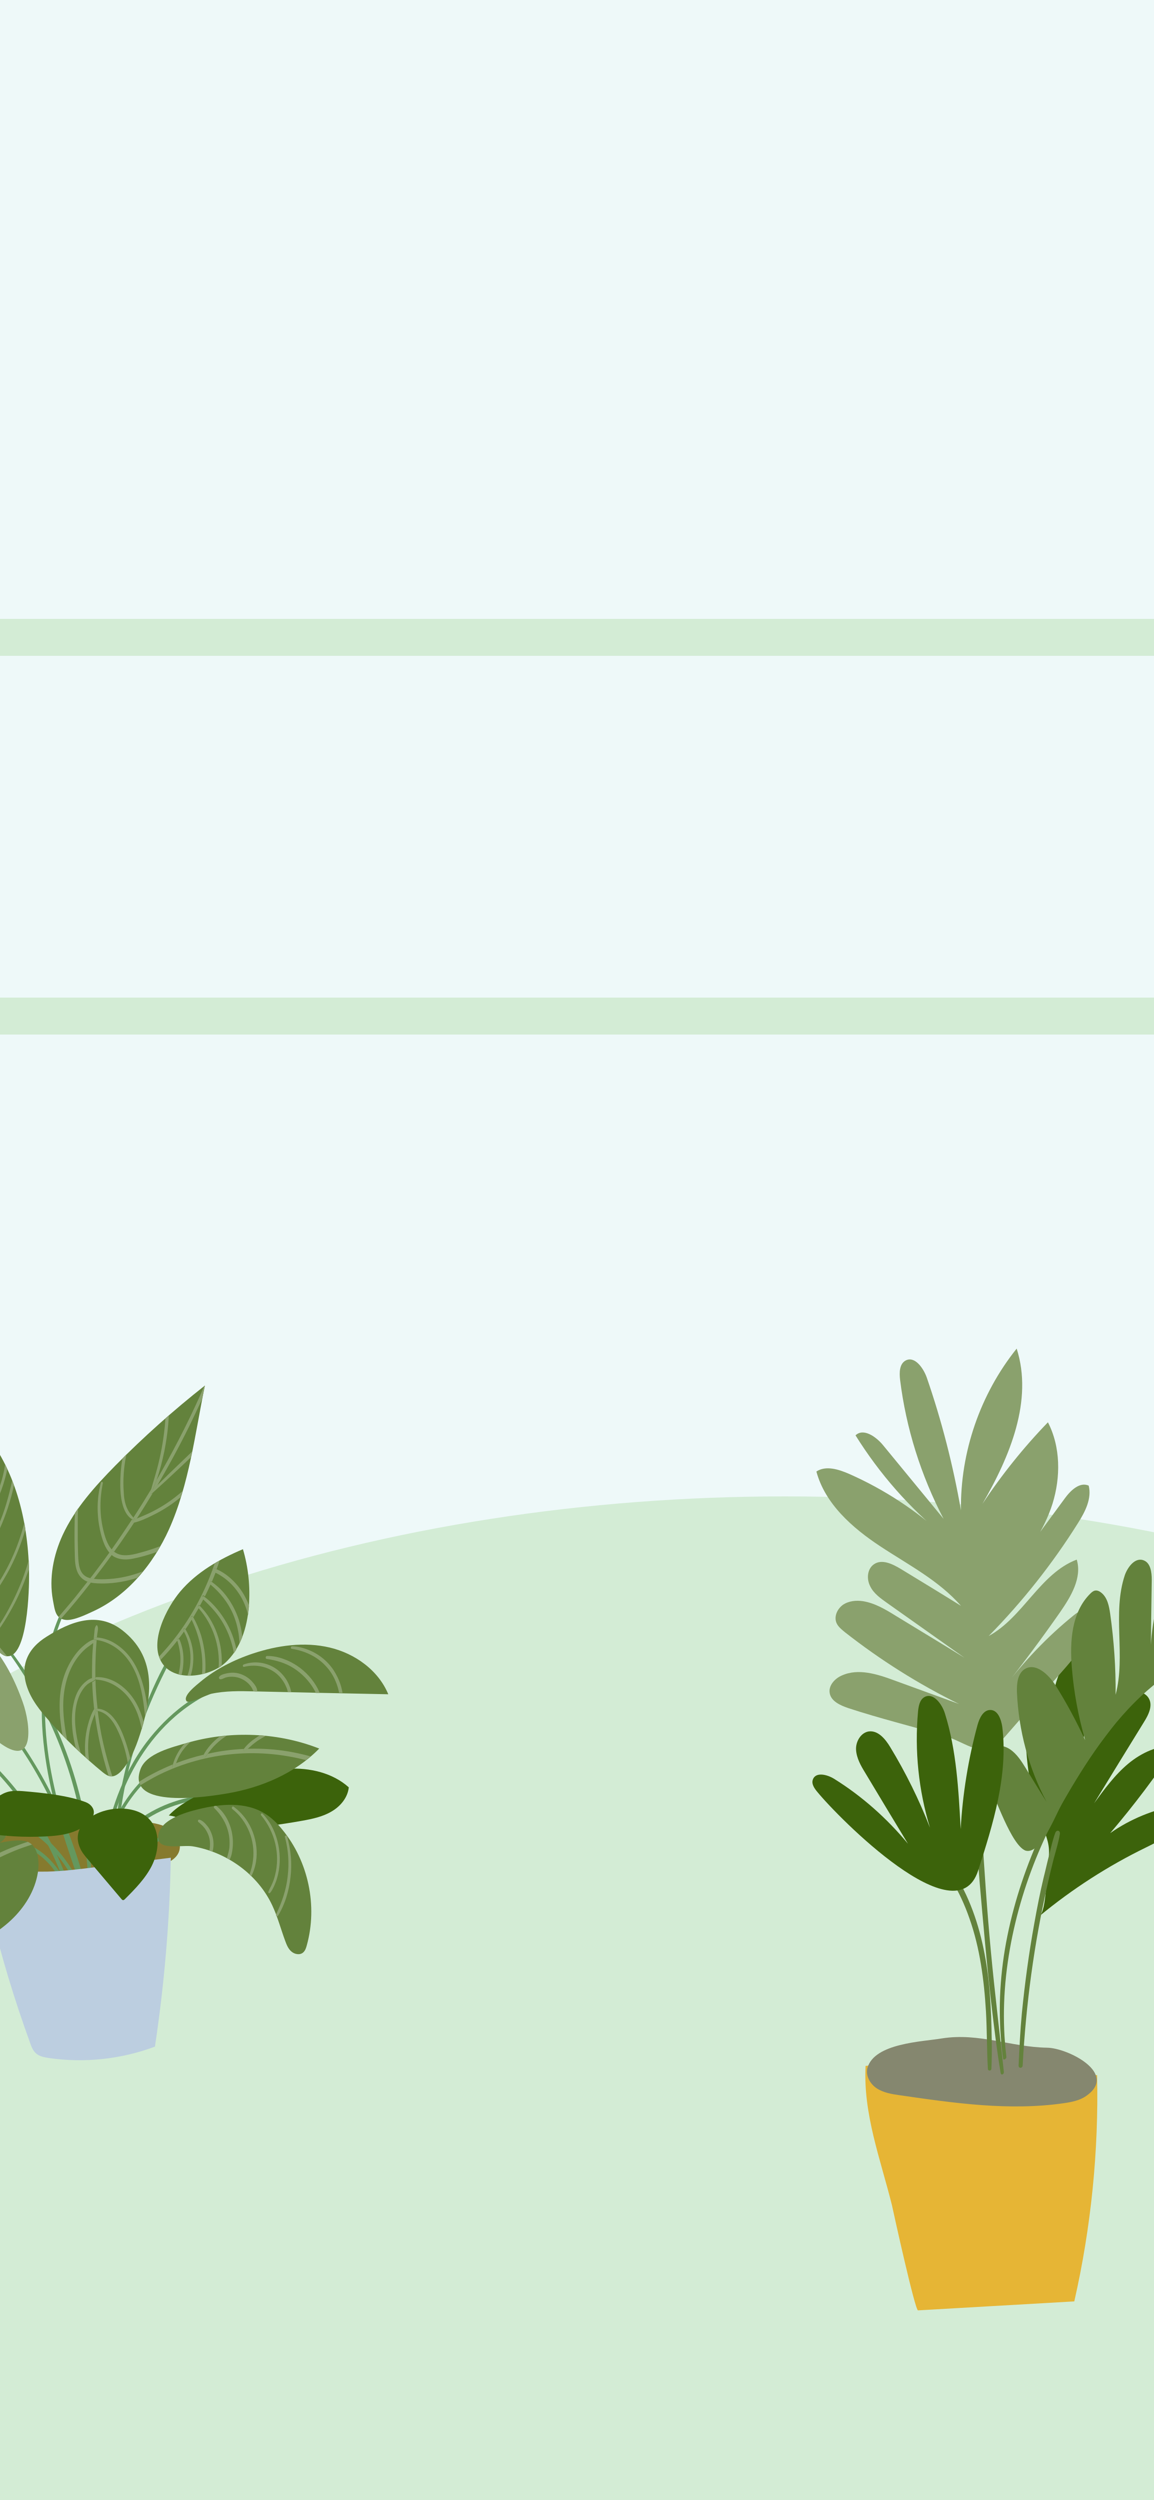 <svg width="375" height="812" viewBox="0 0 375 812" fill="none" xmlns="http://www.w3.org/2000/svg">
<rect x="0" y="0" width="375" height="812" fill="#333333" stroke="none"/>
<g clip-path="url(#clip0)">
<rect width="375" height="812" fill="white"/>
<rect width="375" height="812" fill="#D4F1F0" fill-opacity="0.4"/>
<ellipse cx="255" cy="704" rx="372" ry="218" fill="#B8E0B3" fill-opacity="0.5"/>
<rect y="324" width="375" height="12" fill="#B8E0B3" fill-opacity="0.5"/>
<rect y="201" width="375" height="12" fill="#B8E0B3" fill-opacity="0.5"/>
<path d="M52.4 605.87C54.685 604.991 57.146 603.819 58.084 601.592C59.197 598.955 57.673 595.849 55.388 594.209C53.044 592.568 50.173 592.099 47.36 591.748C35.055 590.224 22.515 590.517 10.385 593.154C4.525 594.443 -3.092 597.256 -3.092 604.405C-3.034 610.557 2.592 610.557 7.397 611.202C22.573 613.019 38.102 611.261 52.4 605.87Z" fill="#867A2E"/>
<path d="M1.537 534.966C8.979 544.987 15.132 555.827 19.644 567.488C24.097 579.032 26.968 591.162 28.14 603.467C28.492 606.924 28.668 610.44 28.668 613.956C28.726 617.413 28.492 620.929 28.55 624.386C28.55 624.914 29.254 625.031 29.371 624.445C29.84 621.339 29.898 618.234 29.898 615.128C29.898 611.964 29.781 608.799 29.547 605.635C29.078 599.365 28.199 593.154 26.851 587.06C24.156 574.813 19.702 562.918 13.667 551.901C10.326 545.748 6.459 539.889 2.064 534.38C1.771 533.912 1.244 534.556 1.537 534.966Z" fill="#64985E"/>
<path d="M21.343 520.552C15.249 531.92 13.257 545.397 13.608 558.171C14.018 571.942 17.241 585.419 21.401 598.486C22.632 602.237 23.863 605.928 25.21 609.62C26.558 613.429 27.847 617.238 29.429 620.929C29.722 621.574 30.601 620.988 30.426 620.402C29.371 617.12 28.082 613.898 26.91 610.675C25.738 607.393 24.566 604.053 23.394 600.713C21.167 594.092 19.175 587.353 17.651 580.497C14.78 567.723 13.608 554.48 15.659 541.53C16.772 534.381 18.94 527.583 22.046 521.079C22.398 520.493 21.695 519.907 21.343 520.552Z" fill="#64985E"/>
<path d="M-11.237 566.141C-3.561 572.352 3.119 579.735 8.744 587.822C14.37 595.908 18.765 604.874 21.87 614.249C23.628 619.523 24.741 624.855 25.913 630.246C26.089 630.95 26.851 630.481 26.792 629.953C26.324 624.973 25.035 620.05 23.511 615.304C21.987 610.558 20.171 605.928 18.003 601.416C13.666 592.51 8.1 584.13 1.42 576.747C-2.331 572.586 -6.432 568.778 -10.827 565.32C-11.237 565.027 -11.648 565.848 -11.237 566.141Z" fill="#64985E"/>
<path d="M2.592 561.628C5.463 565.847 8.393 570.008 10.971 574.403C13.491 578.68 15.835 583.134 17.886 587.646C22.105 596.846 25.269 606.456 27.378 616.3C27.964 619.054 28.492 621.808 28.902 624.562C29.312 627.375 29.664 630.188 30.191 632.942C30.308 633.41 30.894 633.235 30.894 632.824C30.894 627.727 29.898 622.628 28.902 617.648C27.906 612.726 26.617 607.803 25.034 602.998C21.87 593.33 17.768 583.895 12.612 575.106C9.74 570.242 6.635 565.379 3.06 560.984C2.767 560.632 2.357 561.277 2.592 561.628Z" fill="#64985E"/>
<path d="M55.74 536.724C52.107 542.701 49.177 549.206 46.657 555.769C44.137 562.332 42.028 569.129 40.446 575.985C37.282 589.697 36.051 603.877 36.871 617.941C37.106 621.808 37.457 625.734 37.985 629.602C38.278 631.594 38.571 633.528 38.922 635.52C39.274 637.454 39.625 639.387 40.27 641.204C40.446 641.614 40.973 641.321 40.915 640.97C40.797 639.212 40.387 637.512 40.094 635.754C39.801 634.055 39.508 632.414 39.274 630.715C38.746 627.258 38.336 623.742 38.102 620.285C37.575 613.311 37.575 606.338 38.043 599.365C38.981 585.478 41.852 571.766 46.657 558.699C49.353 551.315 52.751 544.225 56.443 537.31C56.736 536.607 56.033 536.138 55.74 536.724Z" fill="#64985E"/>
<path d="M75.253 546.276C72.381 546.92 69.686 547.917 67.049 549.264C64.529 550.553 62.068 552.018 59.783 553.718C55.095 557.175 50.993 561.394 47.477 566.023C39.684 576.454 35.406 588.993 33.355 601.768C32.125 609.444 31.539 617.296 31.773 625.09C31.773 625.676 32.535 625.617 32.594 625.031C32.828 618.175 33.121 611.319 34.059 604.58C34.996 597.842 36.52 591.103 38.805 584.716C42.79 573.641 49.411 563.386 58.67 556.003C63.65 552.018 69.334 548.971 75.428 546.979C75.722 546.803 75.663 546.217 75.253 546.276Z" fill="#64985E"/>
<path d="M69.041 583.193C66.932 583.017 64.705 583.251 62.654 583.603C60.545 583.954 58.494 584.482 56.443 585.185C52.458 586.533 48.65 588.466 45.192 590.927C38.16 595.967 32.945 603.174 30.133 611.378C29.371 613.663 28.726 616.007 28.375 618.351C28.199 619.523 28.023 620.754 27.965 621.984C27.906 623.156 28.023 624.328 28.14 625.5C28.199 625.91 28.668 625.676 28.668 625.383C28.843 623.332 29.078 621.222 29.371 619.172C29.664 617.121 30.133 615.128 30.777 613.136C32.008 609.21 33.824 605.401 36.11 602.002C40.739 595.147 47.536 589.873 55.271 586.943C57.439 586.122 59.666 585.478 61.951 584.951C64.237 584.482 66.58 584.247 68.924 583.954C69.452 583.837 69.51 583.251 69.041 583.193Z" fill="#64985E"/>
<path d="M52.575 572.938C46.071 577.098 41.149 583.368 37.633 590.165C33.648 597.842 31.48 606.221 30.074 614.718C29.195 619.816 28.375 624.972 28.082 630.129C28.023 630.656 28.785 630.715 28.843 630.188C29.605 625.734 30.015 621.281 30.718 616.827C31.422 612.374 32.301 607.979 33.531 603.643C35.641 596.084 38.864 588.759 43.727 582.548C46.364 579.208 49.47 576.161 52.927 573.641C53.279 573.406 53.044 572.645 52.575 572.938Z" fill="#64985E"/>
<path d="M59.959 591.631C49.88 595.791 42.379 604.991 40.504 615.773C39.977 618.996 39.86 622.219 40.504 625.441C40.563 625.852 41.149 625.676 41.149 625.324C40.856 619.757 41.383 614.249 43.551 609.093C45.544 604.346 48.767 600.127 52.81 596.904C55.036 595.088 57.498 593.623 60.135 592.51C60.545 592.334 60.428 591.455 59.959 591.631Z" fill="#64985E"/>
<path d="M3.881 598.896C8.334 599.189 12.319 601.65 15.366 604.756C18.706 608.213 20.933 612.55 23.042 616.827C23.687 618.116 24.273 619.347 24.917 620.636C25.562 621.867 26.148 623.214 27.085 624.211C27.378 624.503 27.847 624.152 27.73 623.8C27.32 622.57 26.675 621.456 26.089 620.284C25.503 619.112 24.917 617.941 24.331 616.769C23.159 614.425 21.988 612.081 20.64 609.795C18.237 605.869 15.132 602.178 10.971 599.951C8.803 598.779 6.401 598.076 3.881 598.017C3.412 598.017 3.353 598.896 3.881 598.896Z" fill="#64985E"/>
<path d="M-3.209 589.931C3.939 590.634 10.502 594.326 15.6 599.307C21.167 604.698 24.976 611.612 27.847 618.761C28.726 620.871 29.488 623.039 30.25 625.148C31.012 627.316 31.656 629.543 32.594 631.594C32.77 632.004 33.297 631.652 33.238 631.242C32.828 629.191 32.184 627.199 31.48 625.265C30.777 623.273 30.074 621.339 29.312 619.347C27.789 615.48 26.031 611.671 23.921 608.096C20.112 601.709 14.897 595.967 8.217 592.392C4.643 590.517 0.775 589.286 -3.268 589.052C-3.62 589.111 -3.678 589.872 -3.209 589.931Z" fill="#64985E"/>
<path d="M24.038 588.349C31.539 595.966 36.227 606.338 36.871 617.061C37.047 620.05 36.871 623.038 36.695 626.027C36.637 626.496 37.281 626.554 37.399 626.086C38.629 620.812 38.16 615.069 36.93 609.854C35.699 604.522 33.531 599.365 30.543 594.794C28.843 592.216 26.851 589.814 24.624 587.645C24.214 587.235 23.687 587.997 24.038 588.349Z" fill="#64985E"/>
<path d="M15.249 607.862C20.405 607.745 25.562 607.1 30.718 606.456C38.981 605.401 47.243 604.405 55.505 603.35C55.154 623.918 53.396 644.427 50.349 664.702C39.391 668.804 27.378 670.093 15.835 668.393C14.311 668.159 12.729 667.866 11.616 666.811C10.678 665.932 10.209 664.702 9.799 663.53C4.701 649.525 0.365 635.227 -3.092 620.754C-3.971 617.003 -8.542 606.632 -3.737 605.753C-1.51 605.342 2.357 607.042 4.643 607.276C8.158 607.804 11.674 607.921 15.249 607.862Z" fill="#BCCEE0"/>
<path d="M93.477 574.462C100.567 574.051 108.067 575.751 113.341 580.497C112.99 583.837 110.646 586.65 107.716 588.349C104.844 590.049 101.504 590.752 98.223 591.338C90.781 592.685 83.222 593.623 75.663 594.15C71.737 594.443 67.694 594.561 64.002 593.154C60.896 591.982 58.259 589.99 54.861 589.638C58.377 585.712 65.291 582.431 70.155 580.38C77.304 577.216 85.683 574.93 93.477 574.462Z" fill="#3C630B"/>
<path d="M-15.867 511.938C-17.976 507.953 -20.027 503.968 -21.258 499.632C-22.488 495.179 -22.781 490.491 -23.074 485.862C-23.719 475.197 -24.363 464.356 -21.726 453.985C-14.753 455.391 -8.952 460.196 -4.557 465.763C5.463 478.478 9.272 495.12 9.448 511.293C9.506 515.688 9.037 538.541 2.24 537.896C-1.217 537.603 -5.671 529.048 -7.37 526.411C-10.417 521.782 -13.23 516.86 -15.867 511.938Z" fill="#63823C"/>
<path d="M20.347 498.577C24.331 489.964 30.836 482.756 37.516 475.959C46.657 466.7 56.384 458.028 66.58 450C63.357 465.763 61.482 482.053 54.919 496.702C49.88 507.836 41.5 518.208 30.191 523.364C27.906 524.419 23.921 526.353 21.401 526.118C18.003 525.767 17.827 523.013 17.182 519.614C15.893 512.524 17.358 505.082 20.347 498.577Z" fill="#63823C"/>
<path d="M58.552 516.918C63.885 510.59 71.327 506.371 78.944 503.148C80.702 509.066 81.347 515.336 80.878 521.548C80.351 528.462 78.183 535.67 72.967 540.24C68.104 544.518 56.794 546.569 52.634 540.064C48.298 533.326 54.216 522.075 58.552 516.918Z" fill="#63823C"/>
<path d="M-5.026 600.361C-0.631 599.248 3.647 597.607 1.654 592.626C0.424 589.638 -1.979 587.353 -4.616 585.595C-9.89 582.079 -16.57 580.321 -22.722 579.618C-27.586 579.09 -32.567 579.032 -37.255 580.438C-41.942 581.845 -46.279 584.774 -48.623 589.052C-38.309 597.021 -25.242 601.416 -12.233 601.182C-9.772 601.182 -7.37 600.947 -5.026 600.361Z" fill="#63823C"/>
<path d="M-31.16 613.546C-36.024 618.116 -40.243 624.093 -40.185 630.774C-40.185 631.887 -40.009 633.059 -39.481 634.055C-38.309 636.165 -35.731 636.926 -33.329 637.219C-26.063 638.04 -18.738 635.93 -11.941 633.117C-6.315 630.774 -0.924 627.844 3.529 623.683C7.983 619.523 11.381 614.073 12.319 608.096C12.905 604.17 12.377 598.721 7.924 597.9C4.115 597.256 -1.803 598.896 -5.495 599.775C-15.105 602.061 -24.012 606.807 -31.16 613.546Z" fill="#63823C"/>
<path d="M8.803 547.917C10.209 552.077 13.022 555.593 15.952 558.874C21.284 564.91 27.144 570.477 33.355 575.575C34.117 576.161 34.938 576.805 35.875 576.922C37.457 577.098 38.805 575.926 39.801 574.754C42.965 571.004 44.606 566.199 46.071 561.453C49.645 549.616 50.407 537.838 39.801 529.517C31.715 523.188 22.925 526.646 15.132 531.568C9.096 535.318 6.401 540.826 8.803 547.917Z" fill="#63823C"/>
<path d="M103.731 567.899C95.82 575.985 84.863 580.614 73.729 582.489C67.87 583.485 40.739 587.822 45.661 574.579C47.595 569.363 56.15 567.43 60.896 566.023C67.459 564.148 74.374 563.269 81.23 563.445C88.906 563.621 96.582 565.086 103.731 567.899Z" fill="#63823C"/>
<path d="M-19.324 544.987C-23.191 538.306 -25.183 530.22 -23.191 522.719C-15.632 523.54 -8.718 527.7 -3.62 533.326C1.478 538.892 4.936 545.866 7.455 553.014C9.858 559.753 11.499 574.051 0.541 566.492C-7.018 561.218 -14.695 552.897 -19.324 544.987Z" fill="#8AA16D"/>
<path d="M82.226 537.018C90.195 534.381 98.926 533.15 107.13 535.084C115.333 537.018 122.951 542.467 126.174 550.261C111.583 549.968 96.992 549.675 82.402 549.323C77.831 549.206 73.202 549.147 68.748 550.085C67.225 550.436 61.424 553.425 60.662 552.546C59.138 550.788 64.119 547.096 65.115 546.217C70.096 542.057 76.073 539.068 82.226 537.018Z" fill="#63823C"/>
<path d="M64.529 587.587C71.678 585.829 79.765 585.126 86.035 588.993C88.261 590.341 90.136 592.216 91.777 594.267C100.215 604.522 103.262 618.995 99.688 631.828C99.454 632.707 99.16 633.586 98.457 634.172C97.403 635.051 95.703 634.7 94.707 633.821C93.652 632.942 93.125 631.594 92.656 630.305C91.25 626.496 90.195 622.511 88.496 618.878C83.749 608.682 73.612 601.533 62.654 599.658C59.197 599.072 51.228 601.182 51.404 596.67C51.462 591.044 60.428 588.583 64.529 587.587Z" fill="#63823C"/>
<path d="M-2.389 531.978C-2.682 532.33 -2.917 532.681 -3.21 533.033C-1.452 535.553 0.541 537.779 2.24 537.955C2.299 537.955 2.357 537.955 2.357 537.955C0.716 536.022 -0.866 534.029 -2.389 531.978Z" fill="#8AA16D"/>
<path d="M-16.335 505.844C-16.042 505.668 -15.808 505.492 -15.573 505.258C-7.721 499.691 -1.862 491.253 1.068 482.112C1.478 480.764 1.889 479.416 2.182 478.01C2.24 477.717 2.299 477.365 2.357 477.072C2.123 476.545 1.889 476.076 1.654 475.607C1.537 476.252 1.478 476.838 1.361 477.424C1.127 478.596 0.834 479.826 0.482 480.998C-0.162 483.283 -1.041 485.569 -2.096 487.737C-4.206 492.132 -7.018 496.234 -10.417 499.749C-12.058 501.449 -13.874 503.031 -15.808 504.496C-16.101 504.73 -16.394 504.965 -16.687 505.199C-17.097 505.375 -16.804 506.137 -16.335 505.844Z" fill="#8AA16D"/>
<path d="M-13.113 516.098C-12.761 515.747 -12.409 515.337 -12.058 514.985C-5.436 507.777 -0.455 498.871 2.592 489.612C3.353 487.21 4.057 484.807 4.525 482.346C4.35 481.819 4.115 481.35 3.939 480.823C3.939 480.823 3.939 480.823 3.939 480.881C2.885 485.921 1.478 490.843 -0.573 495.589C-2.565 500.218 -5.085 504.73 -8.073 508.832C-9.421 510.707 -10.886 512.524 -12.409 514.282C-12.819 514.751 -13.171 515.161 -13.581 515.629C-13.698 515.747 -13.698 515.864 -13.698 515.981C-13.64 516.04 -13.64 516.098 -13.581 516.215C-13.464 516.215 -13.288 516.215 -13.113 516.098Z" fill="#8AA16D"/>
<path d="M-2.448 518.501C-0.69 516.098 0.892 513.578 2.357 511C4.877 506.488 6.811 501.683 8.276 496.702C8.158 495.999 8.041 495.296 7.924 494.534C5.873 502.621 2.357 510.297 -2.506 517.094C-4.147 519.38 -5.905 521.43 -7.722 523.54C-7.956 523.833 -8.249 524.126 -8.483 524.419C-8.366 524.653 -8.19 524.829 -8.073 525.064C-7.78 524.829 -7.546 524.536 -7.311 524.302C-5.553 522.544 -3.971 520.552 -2.448 518.501Z" fill="#8AA16D"/>
<path d="M4.76 520.727C6.635 517.094 8.158 513.286 9.448 509.418C9.448 508.539 9.389 507.66 9.33 506.781C8.744 508.832 8.041 510.883 7.279 512.934C5.58 517.387 3.471 521.665 1.009 525.767C-0.162 527.701 -1.452 529.634 -2.741 531.509C-2.975 531.861 -3.21 532.213 -3.503 532.564C-3.385 532.74 -3.268 532.857 -3.21 533.033C-2.917 532.681 -2.682 532.33 -2.389 531.978C0.365 528.462 2.709 524.654 4.76 520.727Z" fill="#8AA16D"/>
<path d="M37.106 503.91C38.746 501.683 40.328 499.398 41.852 497.113C42.438 496.234 43.024 495.413 43.551 494.534H43.493C42.965 494.651 42.907 493.89 43.317 493.714C43.376 493.714 43.376 493.655 43.434 493.655C43.376 493.655 43.317 493.655 43.258 493.655C43.141 493.597 43.024 493.538 42.907 493.479C40.739 496.761 38.571 499.984 36.285 503.207C36.52 503.441 36.813 503.734 37.106 503.91Z" fill="#8AA16D"/>
<path d="M35.582 504.203C34.117 506.254 32.652 508.246 31.129 510.238C30.543 511 29.957 511.82 29.312 512.582C29.664 512.699 30.074 512.758 30.484 512.816C32.476 510.238 34.41 507.66 36.344 504.964C36.051 504.73 35.816 504.496 35.582 504.203Z" fill="#8AA16D"/>
<path d="M51.052 482.522C54.744 476.252 58.201 469.865 61.424 463.36C62.889 460.372 64.295 457.325 65.701 454.336C65.994 452.871 66.287 451.406 66.58 450C66.522 450.059 66.404 450.117 66.346 450.234C62.244 459.669 57.615 468.868 52.517 477.834C51.989 478.771 51.462 479.709 50.935 480.588C50.525 481.819 49.997 482.99 49.47 484.162C49.939 483.576 50.525 483.049 51.052 482.522Z" fill="#8AA16D"/>
<path d="M43.551 493.597C43.844 493.479 44.137 493.362 44.43 493.245C46.247 490.491 47.946 487.737 49.645 484.924C49.587 484.983 49.528 485.041 49.47 485.1C49.118 485.393 48.767 484.924 49.001 484.631C48.942 484.573 48.884 484.514 48.942 484.397C49.001 484.104 49.118 483.869 49.177 483.576C47.301 486.682 45.368 489.788 43.376 492.835C43.493 492.952 43.551 493.069 43.669 493.128C43.786 493.304 43.727 493.538 43.551 493.597Z" fill="#8AA16D"/>
<path d="M28.433 513.696C27.085 515.395 25.738 517.094 24.39 518.794C22.632 520.962 20.816 523.013 19.058 525.122C19.292 525.357 19.585 525.533 19.878 525.65C23.277 521.899 26.441 517.973 29.547 513.989C29.254 513.93 28.961 513.872 28.668 513.754C28.55 513.754 28.492 513.754 28.433 513.696Z" fill="#8AA16D"/>
<path d="M49.001 484.573C49.001 484.573 49.001 484.514 49.06 484.514C49.177 484.397 49.353 484.221 49.47 484.104C49.997 482.932 50.525 481.76 50.935 480.529C51.989 477.541 52.751 474.435 53.396 471.388C54.158 467.521 54.685 463.595 54.861 459.669C54.509 460.02 54.099 460.313 53.747 460.665C53.689 461.661 53.63 462.599 53.513 463.595C53.044 468.107 52.224 472.619 51.052 477.014C50.466 479.182 49.763 481.35 49.177 483.518C49.118 483.811 49.001 484.045 48.942 484.338C48.884 484.455 48.884 484.573 49.001 484.573Z" fill="#8AA16D"/>
<path d="M49.001 484.514C49.001 484.514 49.001 484.572 48.942 484.572C48.708 484.924 49.059 485.393 49.411 485.041C49.47 484.983 49.528 484.924 49.587 484.865C52.634 482.111 55.623 479.357 58.611 476.545C59.724 475.49 60.896 474.376 62.01 473.322C62.127 472.677 62.303 472.033 62.42 471.447C60.955 472.853 59.49 474.259 58.025 475.666C55.681 477.892 53.337 480.178 51.052 482.463C50.525 482.99 49.997 483.518 49.411 484.045C49.294 484.279 49.177 484.397 49.001 484.514Z" fill="#8AA16D"/>
<path d="M43.434 493.655C43.493 493.655 43.493 493.597 43.551 493.597C43.727 493.48 43.786 493.245 43.61 493.128C43.493 493.011 43.434 492.894 43.317 492.835C42.379 491.78 41.618 490.726 41.09 489.378C40.504 487.854 40.27 486.272 40.211 484.631C39.918 480.705 40.211 476.721 40.973 472.853C41.032 472.678 41.032 472.56 41.09 472.385C40.621 472.795 40.211 473.263 39.801 473.674C39.508 475.256 39.332 476.779 39.215 478.361C38.981 481.995 38.922 485.979 40.094 489.495C40.621 491.019 41.5 492.601 42.907 493.421C43.024 493.48 43.141 493.538 43.258 493.597C43.317 493.655 43.376 493.655 43.434 493.655Z" fill="#8AA16D"/>
<path d="M43.434 493.655C43.376 493.655 43.376 493.714 43.317 493.714C42.907 493.89 42.965 494.71 43.493 494.534H43.551C45.544 494.065 47.419 493.186 49.235 492.307C51.111 491.428 52.868 490.432 54.568 489.319C56.033 488.381 57.38 487.327 58.728 486.272C58.904 485.627 59.138 484.983 59.314 484.28C56.384 486.858 53.103 489.143 49.587 490.901C47.888 491.78 46.13 492.483 44.313 493.245C44.02 493.362 43.727 493.479 43.434 493.597C43.493 493.655 43.493 493.655 43.434 493.655Z" fill="#8AA16D"/>
<path d="M51.638 502.328C49.763 503.031 47.829 503.675 45.837 504.203C43.962 504.73 41.911 505.257 39.977 505.082C38.805 504.965 37.867 504.554 37.106 503.968C36.813 503.734 36.578 503.5 36.344 503.265C34.762 501.507 34 498.812 33.473 496.526C32.359 491.663 32.418 486.623 33.414 481.76C33.531 481.232 32.887 481.057 32.77 481.584C31.598 486.037 31.422 490.725 32.184 495.296C32.535 497.405 33.062 499.515 33.883 501.507C34.293 502.503 34.879 503.5 35.582 504.32C35.816 504.613 36.051 504.847 36.344 505.082C36.696 505.375 37.047 505.609 37.457 505.785C39.274 506.664 41.383 506.605 43.317 506.195C45.427 505.785 47.477 505.199 49.47 504.554C49.997 504.379 50.525 504.203 51.052 504.027C51.404 503.441 51.755 502.855 52.048 502.328C51.931 502.21 51.814 502.269 51.638 502.328Z" fill="#8AA16D"/>
<path d="M26.558 510.707C25.738 509.418 25.562 507.777 25.445 506.254C25.328 504.32 25.328 502.328 25.269 500.335C25.269 498.05 25.269 495.765 25.269 493.479C25.269 492.249 25.328 491.077 25.386 489.846C25.035 490.374 24.683 490.901 24.331 491.429C24.331 492.015 24.331 492.601 24.273 493.187C24.214 495.355 24.214 497.523 24.214 499.691C24.214 501.8 24.273 503.91 24.331 506.019C24.39 507.602 24.566 509.184 25.21 510.649C25.855 512.055 26.968 513.168 28.433 513.696C28.492 513.696 28.55 513.754 28.609 513.754C28.902 513.871 29.195 513.93 29.488 513.989C30.894 514.282 32.418 514.282 33.824 514.282C37.457 514.223 41.09 513.578 44.548 512.465C45.192 511.762 45.778 511.059 46.364 510.356C46.188 510.414 46.071 510.473 45.954 510.531C42.672 511.762 39.157 512.582 35.641 512.817C33.941 512.934 32.125 512.992 30.426 512.758H30.367C29.957 512.7 29.605 512.641 29.195 512.524C28.199 512.289 27.203 511.703 26.558 510.707Z" fill="#8AA16D"/>
<path d="M69.041 509.828C65.994 518.208 61.658 526.001 56.033 533.033C54.626 534.791 53.161 536.431 51.696 538.014C51.814 538.424 51.989 538.775 52.165 539.127C54.099 537.135 55.915 535.025 57.615 532.857C57.615 532.857 57.615 532.857 57.615 532.798C57.498 532.505 57.849 532.212 58.084 532.212C58.669 531.451 59.255 530.689 59.783 529.868C59.724 529.751 59.666 529.634 59.607 529.517C59.373 529.107 59.959 528.638 60.193 529.107C60.193 529.107 60.193 529.165 60.252 529.165C60.838 528.345 61.424 527.466 61.951 526.587C62.068 526.411 62.185 526.235 62.303 526.001C62.244 525.825 62.127 525.649 62.068 525.474C61.892 525.063 62.42 524.595 62.713 525.063C62.771 525.122 62.771 525.181 62.83 525.239C63.416 524.243 64.002 523.247 64.588 522.251C64.529 522.192 64.471 522.134 64.412 522.075C64.119 521.723 64.588 521.079 64.998 521.43C65.35 520.727 65.76 520.083 66.111 519.38C65.994 519.321 65.936 519.204 65.818 519.087C65.467 518.735 65.818 517.915 66.287 518.266C66.404 518.325 66.463 518.442 66.58 518.501C67.225 517.211 67.869 515.864 68.455 514.516C68.397 514.457 68.338 514.399 68.279 514.34C67.928 514.047 68.279 513.344 68.69 513.578C68.748 513.637 68.807 513.637 68.865 513.696C69.276 512.641 69.745 511.645 70.096 510.59C69.862 510.473 69.627 510.356 69.451 510.238C69.1 510.297 69.041 510.063 69.041 509.828Z" fill="#8AA16D"/>
<path d="M69.627 509.301C69.862 509.418 70.155 509.535 70.389 509.653C70.506 509.301 70.623 509.008 70.741 508.656C70.975 508.07 71.151 507.484 71.327 506.84C70.799 507.133 70.272 507.426 69.744 507.777C69.569 508.305 69.393 508.891 69.158 509.418C69.334 509.301 69.451 509.242 69.627 509.301Z" fill="#8AA16D"/>
<path d="M79.882 519.087C78.534 516.333 76.542 513.871 74.139 511.938C72.967 511 71.737 510.238 70.389 509.652C70.155 509.535 69.862 509.418 69.627 509.301C69.452 509.242 69.334 509.301 69.217 509.418C69.1 509.535 69.041 509.711 69.041 509.887C69.041 510.121 69.159 510.297 69.334 510.414C69.569 510.531 69.803 510.649 69.979 510.766C73.143 512.289 75.839 514.75 77.714 517.68C78.71 519.204 79.53 520.903 80.116 522.72C80.292 523.364 80.468 523.95 80.585 524.595C80.702 523.599 80.82 522.602 80.937 521.665V521.606C80.644 520.669 80.292 519.848 79.882 519.087Z" fill="#8AA16D"/>
<path d="M68.221 514.457C68.279 514.516 68.338 514.574 68.397 514.633C71.502 517.211 74.022 520.376 75.663 524.067C76.483 525.942 77.069 527.935 77.421 529.927C77.597 530.923 77.714 531.978 77.772 532.974C77.772 533.267 77.772 533.501 77.772 533.794C78.124 533.15 78.417 532.447 78.71 531.744C78.71 531.509 78.651 531.216 78.651 530.982C78.475 529.341 78.065 527.642 77.597 526.06C76.542 522.895 74.96 519.965 72.792 517.387C71.62 515.981 70.272 514.809 68.807 513.754C68.748 513.695 68.69 513.695 68.631 513.637C68.162 513.403 67.869 514.164 68.221 514.457Z" fill="#8AA16D"/>
<path d="M65.819 519.262C65.936 519.321 65.994 519.438 66.112 519.555C68.631 521.841 70.858 524.302 72.557 527.29C74.257 530.279 75.428 533.56 76.014 536.959C76.308 536.549 76.542 536.139 76.835 535.728C76.6 534.498 76.249 533.326 75.897 532.154C74.784 528.755 72.967 525.532 70.682 522.72C69.452 521.255 68.104 519.848 66.58 518.735C66.463 518.676 66.404 518.559 66.287 518.501C65.76 518.09 65.408 518.911 65.819 519.262Z" fill="#8AA16D"/>
<path d="M64.412 522.192C64.471 522.251 64.529 522.309 64.588 522.368C69.217 527.642 71.561 534.673 71.034 541.705C71.385 541.471 71.737 541.295 72.03 541.061C72.088 539.771 72.088 538.541 71.971 537.252C71.678 533.56 70.565 529.868 68.748 526.646C67.752 524.829 66.463 523.13 64.998 521.606C64.588 521.196 64.119 521.841 64.412 522.192Z" fill="#8AA16D"/>
<path d="M62.068 525.591C62.127 525.767 62.244 525.943 62.303 526.119C64.939 531.627 66.17 537.721 65.643 543.756C65.994 543.698 66.346 543.581 66.697 543.463C66.99 539.303 66.522 535.084 65.35 531.158C64.705 529.107 63.885 527.173 62.83 525.298C62.771 525.24 62.771 525.181 62.713 525.122C62.42 524.712 61.892 525.181 62.068 525.591Z" fill="#8AA16D"/>
<path d="M59.607 529.576C59.666 529.693 59.724 529.81 59.783 529.927C61.248 532.623 61.951 535.728 61.892 538.775C61.892 540.357 61.658 541.94 61.189 543.405C61.131 543.698 61.013 543.932 60.896 544.225C61.248 544.225 61.599 544.225 61.951 544.225C62.537 542.467 62.771 540.592 62.83 538.834C62.889 535.435 62.01 532.154 60.31 529.224C60.31 529.224 60.31 529.165 60.252 529.165C59.959 528.755 59.373 529.224 59.607 529.576Z" fill="#8AA16D"/>
<path d="M57.615 532.857C58.318 535.142 58.728 537.428 58.611 539.772C58.552 541.178 58.318 542.467 57.966 543.815C58.318 543.932 58.611 543.991 58.963 544.049C59.373 542.643 59.549 541.178 59.607 539.772C59.724 537.311 59.314 534.791 58.377 532.564C58.318 532.388 58.201 532.388 58.084 532.33C57.791 532.271 57.498 532.564 57.615 532.857Z" fill="#8AA16D"/>
<path d="M30.836 532.622C30.836 532.74 30.836 532.915 30.777 532.974C30.601 533.15 30.426 533.267 30.308 533.384C30.133 535.259 30.015 537.076 29.957 538.951C29.898 541.002 29.898 543.053 29.898 545.104C30.191 545.045 30.484 545.045 30.777 545.162C31.012 545.221 31.07 545.572 30.894 545.748C30.601 546.041 30.25 546.158 29.957 546.334C30.015 547.799 30.074 549.264 30.191 550.729C30.308 552.194 30.426 553.659 30.601 555.124C30.777 554.889 31.012 554.889 31.187 555.065C31.246 555.007 31.305 554.948 31.422 554.948C31.539 554.948 31.598 554.948 31.715 554.948C31.129 550.143 30.894 545.279 31.012 540.474C31.07 538.306 31.129 536.197 31.305 534.029C31.363 533.56 31.363 533.15 31.422 532.681C31.246 532.681 31.07 532.681 30.836 532.622C30.894 532.622 30.836 532.622 30.836 532.622Z" fill="#8AA16D"/>
<path d="M30.66 532.388C30.601 532.095 30.719 531.685 31.012 531.744C31.187 531.744 31.305 531.744 31.48 531.802C31.539 531.451 31.539 531.158 31.598 530.806C31.715 529.868 32.066 528.755 31.598 527.935C31.539 527.818 31.363 527.818 31.305 527.876C30.719 528.579 30.719 529.458 30.66 530.279C30.601 530.982 30.484 531.744 30.426 532.447C30.484 532.447 30.543 532.388 30.66 532.388C30.601 532.388 30.601 532.388 30.66 532.388Z" fill="#8AA16D"/>
<path d="M31.305 555.651C31.129 556.062 30.953 556.472 30.836 556.882C31.598 562.507 32.711 568.015 34.293 573.465C34.586 574.578 34.938 575.633 35.289 576.747C35.465 576.805 35.699 576.864 35.875 576.922C36.109 576.922 36.344 576.922 36.52 576.922C36.227 576.102 35.992 575.34 35.758 574.52C34.645 570.828 33.707 567.136 32.945 563.386C32.476 560.867 32.066 558.347 31.773 555.769C31.656 555.769 31.48 555.71 31.305 555.651C31.363 555.651 31.305 555.651 31.305 555.651Z" fill="#8AA16D"/>
<path d="M30.836 532.623C30.718 532.564 30.66 532.505 30.66 532.447H30.601C30.543 532.447 30.484 532.505 30.425 532.505C29.312 532.798 28.375 533.502 27.496 534.205C26.558 534.966 25.738 535.787 24.976 536.724C23.394 538.658 22.163 540.885 21.226 543.229C19.116 548.678 19.058 554.597 19.819 560.339C19.936 561.453 20.112 562.507 20.347 563.621C20.816 564.09 21.343 564.617 21.812 565.086C20.991 560.925 20.405 556.706 20.581 552.429C20.816 547.506 22.163 542.526 25.035 538.541C25.796 537.486 26.734 536.431 27.73 535.552C28.55 534.849 29.488 534.263 30.367 533.56C30.543 533.443 30.718 533.267 30.836 533.15C30.836 532.916 30.894 532.74 30.836 532.623Z" fill="#8AA16D"/>
<path d="M37.516 533.853C35.699 532.681 33.648 531.978 31.48 531.802C31.305 531.802 31.187 531.802 31.012 531.744C30.719 531.744 30.543 532.154 30.66 532.388C30.719 532.505 30.777 532.564 30.836 532.564H30.894C31.07 532.564 31.246 532.623 31.422 532.623C35.231 533.209 38.571 535.318 41.032 538.307C43.962 541.881 45.427 546.334 46.247 550.788C46.657 553.015 46.892 555.3 47.184 557.585C47.419 556.53 47.653 555.476 47.888 554.48C46.892 546.627 44.548 538.307 37.516 533.853Z" fill="#8AA16D"/>
<path d="M30.777 545.104C30.484 544.986 30.191 544.986 29.898 545.045C29.195 545.162 28.492 545.631 28.023 546.041C27.144 546.686 26.441 547.506 25.855 548.385C24.566 550.319 23.98 552.604 23.628 554.831C22.984 559.167 23.57 563.562 24.624 567.781C25.152 568.308 25.679 568.777 26.207 569.246C25.796 567.781 25.386 566.316 25.093 564.792C24.156 560.046 23.863 554.538 26.089 550.084C26.617 549.088 27.261 548.092 28.082 547.33C28.492 546.92 28.961 546.627 29.488 546.334C29.605 546.276 29.781 546.217 29.898 546.158C30.25 545.983 30.543 545.865 30.836 545.572C31.07 545.514 31.012 545.162 30.777 545.104Z" fill="#8AA16D"/>
<path d="M45.192 555.007C43.61 551.374 40.973 548.151 37.457 546.217C35.582 545.221 33.531 544.635 31.363 544.693C30.894 544.693 30.836 545.514 31.363 545.514C35.055 545.748 38.395 547.623 40.914 550.319C43.669 553.307 45.133 557.116 45.954 561.042C46.012 561.218 46.012 561.394 46.071 561.57C46.071 561.511 46.13 561.394 46.13 561.335C46.305 560.691 46.54 560.046 46.716 559.343C46.305 557.937 45.837 556.472 45.192 555.007Z" fill="#8AA16D"/>
<path d="M31.305 555.651C31.07 555.593 31.012 555.183 31.187 555.007C31.012 554.831 30.777 554.831 30.601 555.065L30.543 555.124C29.605 556.706 29.019 558.523 28.55 560.281C28.082 562.039 27.789 563.855 27.672 565.672C27.554 567.371 27.613 569.012 27.789 570.711C28.199 571.063 28.55 571.414 28.961 571.766C28.433 568.25 28.55 564.676 29.312 561.218C29.664 559.695 30.191 558.23 30.777 556.823C30.953 556.472 31.129 556.062 31.305 555.651Z" fill="#8AA16D"/>
<path d="M31.187 555.007C31.011 555.183 31.011 555.534 31.304 555.652H31.363C31.48 555.652 31.656 555.71 31.773 555.71C34.82 556.179 36.871 559.168 38.102 561.746C39.742 565.086 40.856 568.719 41.5 572.411C41.793 571.942 42.086 571.473 42.321 571.004C42.028 569.598 41.618 568.25 41.207 566.902C40.094 563.445 38.688 559.578 36.051 556.999C34.82 555.827 33.355 555.007 31.656 554.948C31.539 554.948 31.48 554.948 31.363 554.948C31.304 554.948 31.246 555.007 31.187 555.007Z" fill="#8AA16D"/>
<path d="M67.986 601.006C68.338 601.123 68.689 601.24 69.041 601.416C69.569 599.775 69.451 597.724 68.983 596.201C68.631 595.088 68.162 594.033 67.459 593.154C66.814 592.333 65.818 591.22 64.763 590.986C64.412 590.927 64.177 591.396 64.412 591.689C64.763 592.04 65.174 592.333 65.525 592.685C65.935 593.037 66.228 593.447 66.58 593.857C67.166 594.677 67.635 595.615 67.928 596.611C68.221 597.549 68.279 598.545 68.221 599.541C68.221 600.01 68.162 600.479 67.986 601.006Z" fill="#8AA16D"/>
<path d="M73.729 603.526C74.022 603.702 74.315 603.819 74.608 603.995C75.253 602.823 75.487 601.358 75.604 600.069C75.78 598.369 75.663 596.611 75.311 594.912C74.608 591.689 72.909 588.525 70.213 586.474C69.979 586.532 69.744 586.532 69.569 586.591C69.451 586.767 69.451 587.001 69.569 587.177C71.854 589.404 73.553 592.099 74.256 595.322C74.608 596.846 74.667 598.428 74.549 600.01C74.432 601.182 74.022 602.354 73.729 603.526Z" fill="#8AA16D"/>
<path d="M81.054 608.8C81.288 608.975 81.464 609.21 81.64 609.385C84.687 603.584 83.632 595.908 79.823 590.693C78.71 589.169 77.421 587.88 75.897 586.767C75.487 586.474 75.135 587.236 75.487 587.529C80.409 591.396 82.987 597.842 82.226 604.053C82.05 605.694 81.64 607.276 81.054 608.8Z" fill="#8AA16D"/>
<path d="M90.019 610.03C90.546 608.272 90.839 606.456 90.898 604.639C91.015 601.006 90.312 597.373 88.788 594.092C87.909 592.216 86.738 590.517 85.331 589.052C84.98 588.701 84.569 589.287 84.862 589.58C89.316 594.97 91.132 602.237 89.374 609.034C89.14 609.971 88.847 610.909 88.437 611.788C88.085 612.667 87.499 613.546 87.206 614.425C87.089 614.776 87.499 615.069 87.734 614.776C88.32 614.191 88.73 613.253 89.082 612.55C89.433 611.729 89.785 610.909 90.019 610.03Z" fill="#8AA16D"/>
<path d="M93.301 596.435C93.125 595.908 92.422 596.201 92.597 596.67C93.711 600.83 94.004 605.166 93.476 609.444C93.008 613.78 91.601 617.823 89.726 621.749C89.726 621.808 89.668 621.867 89.668 621.925C89.726 622.042 89.785 622.16 89.785 622.277C89.961 622.394 90.195 622.453 90.371 622.16C92.656 618.409 93.945 613.956 94.414 609.62C94.941 605.225 94.531 600.713 93.301 596.435Z" fill="#8AA16D"/>
<path d="M99.981 570.184C97.93 569.656 95.82 569.188 93.711 568.836C89.492 568.133 85.156 567.84 80.878 567.957C80.702 567.957 80.526 567.957 80.409 567.957C80.175 568.191 79.94 568.426 79.647 568.602C79.237 568.953 79.061 568.309 79.237 568.016C75.311 568.191 71.327 568.719 67.518 569.598C67.283 569.949 67.049 570.242 66.814 570.594C66.463 571.121 65.936 570.418 66.111 570.008C66.111 569.949 66.17 569.949 66.17 569.891C63.123 570.594 60.134 571.531 57.205 572.645C57.087 573.055 56.97 573.407 56.853 573.817C56.677 574.461 55.857 574.227 55.974 573.582C56.033 573.407 56.091 573.231 56.15 573.055C56.033 573.114 55.974 573.114 55.857 573.172C52.224 574.696 48.532 576.512 45.192 578.68C45.309 579.091 45.485 579.442 45.661 579.794C48.532 578.036 51.462 576.395 54.626 575.047C58.494 573.348 62.537 572.059 66.639 571.121C74.842 569.246 83.456 568.895 91.836 570.125C94.121 570.477 96.406 570.887 98.692 571.473C98.926 571.531 99.16 571.59 99.395 571.649C99.922 571.238 100.45 570.828 100.918 570.418C100.625 570.359 100.274 570.301 99.981 570.184Z" fill="#8AA16D"/>
<path d="M79.706 568.66C79.94 568.426 80.175 568.191 80.468 568.015C81.522 567.078 82.519 566.199 83.691 565.379C84.57 564.793 85.566 564.207 86.503 563.738C85.859 563.679 85.156 563.621 84.511 563.562C84.335 563.679 84.159 563.796 83.925 563.914C82.226 565.027 80.468 566.316 79.237 568.015C79.237 568.015 79.237 568.015 79.237 568.074C79.061 568.367 79.296 569.012 79.706 568.66Z" fill="#8AA16D"/>
<path d="M66.756 570.653C66.99 570.301 67.225 569.949 67.459 569.656C68.279 568.543 69.158 567.43 70.155 566.492C71.209 565.437 72.44 564.5 73.67 563.738C72.909 563.797 72.147 563.914 71.385 563.972C69.217 565.613 67.342 567.664 66.111 570.008C66.111 570.067 66.053 570.067 66.053 570.125C65.877 570.477 66.404 571.18 66.756 570.653Z" fill="#8AA16D"/>
<path d="M56.853 573.875C56.97 573.465 57.087 573.113 57.205 572.703C58.084 570.125 59.607 567.84 61.599 566.023C61.717 565.965 61.775 565.847 61.892 565.789C61.541 565.906 61.189 565.965 60.896 566.082C60.603 566.199 60.252 566.258 59.9 566.375C58.142 568.309 56.853 570.652 56.15 573.172C56.091 573.348 56.033 573.524 55.974 573.699C55.857 574.285 56.677 574.52 56.853 573.875Z" fill="#8AA16D"/>
<path d="M83.574 549.382C83.691 548.268 82.695 546.979 81.991 546.217C81.171 545.28 80.116 544.518 78.944 543.991C77.655 543.405 76.249 543.17 74.901 543.288C74.257 543.346 73.612 543.463 72.967 543.639C72.323 543.815 71.561 544.049 71.21 544.635C71.034 544.928 71.21 545.339 71.561 545.397C72.088 545.456 72.733 545.046 73.202 544.87C73.788 544.694 74.374 544.577 74.96 544.577C76.19 544.518 77.421 544.753 78.534 545.28C79.53 545.749 80.409 546.393 81.112 547.214C81.464 547.624 81.757 548.034 81.991 548.503C82.109 548.737 82.226 549.089 82.402 549.323C82.812 549.382 83.222 549.382 83.574 549.382Z" fill="#8AA16D"/>
<path d="M94.238 548.034C93.945 547.214 93.594 546.393 93.125 545.631C92.246 544.225 91.074 542.936 89.726 541.998C86.679 539.889 82.695 539.303 79.179 540.592C78.768 540.768 78.827 541.471 79.354 541.354C82.636 540.533 86.269 541.061 89.082 542.995C90.371 543.874 91.425 545.046 92.246 546.393C92.656 547.038 92.949 547.741 93.242 548.444C93.359 548.796 93.476 549.206 93.535 549.616C93.887 549.616 94.297 549.616 94.648 549.616C94.531 549.089 94.414 548.503 94.238 548.034Z" fill="#8AA16D"/>
<path d="M103.262 548.444C102.501 546.979 101.504 545.573 100.391 544.342C98.164 541.881 95.352 539.947 92.246 538.834C90.488 538.189 88.613 537.779 86.738 537.838C86.328 537.838 86.152 538.658 86.621 538.775C89.785 539.244 92.715 540.065 95.469 541.822C98.106 543.522 100.391 545.866 101.973 548.561C102.208 548.971 102.442 549.382 102.618 549.85C103.028 549.85 103.497 549.85 103.907 549.85C103.673 549.382 103.497 548.913 103.262 548.444Z" fill="#8AA16D"/>
<path d="M111.29 549.675C111.114 548.796 110.939 547.975 110.646 547.096C110.118 545.456 109.357 543.932 108.419 542.467C106.485 539.537 103.731 537.31 100.508 535.963C98.692 535.201 96.817 534.732 94.883 534.674C94.473 534.674 94.356 535.435 94.766 535.494C98.926 536.139 102.852 537.896 105.723 540.944C107.188 542.467 108.36 544.284 109.122 546.217C109.532 547.155 109.825 548.151 110.06 549.147C110.118 549.382 110.118 549.616 110.177 549.792C110.587 549.792 110.939 549.792 111.349 549.792C111.29 549.909 111.29 549.792 111.29 549.675Z" fill="#8AA16D"/>
<path d="M10.385 599.073C9.975 598.721 9.565 598.428 9.037 598.194C7.807 598.545 6.635 599.014 5.463 599.424C3.236 600.245 1.01 601.182 -1.1 602.237C-1.569 602.471 -2.096 602.706 -2.565 602.999C-2.331 603.35 -2.155 603.702 -1.979 604.112C-1.979 604.112 -1.979 604.112 -1.979 604.171C0.248 603.057 2.533 602.002 4.818 601.065C6.635 600.303 8.51 599.717 10.385 599.073Z" fill="#8AA16D"/>
<path d="M29.898 589.873C35.992 586.122 46.423 586.24 49.88 592.744C52.048 596.846 51.345 601.944 49.294 606.046C47.184 610.147 43.903 613.487 40.621 616.769C40.446 616.945 40.211 617.179 39.918 617.12C39.742 617.062 39.625 616.945 39.508 616.827C35.816 612.491 32.183 608.155 28.492 603.819C27.554 602.705 26.617 601.592 26.031 600.244C24.038 595.791 26.148 592.099 29.898 589.873Z" fill="#3C630B"/>
<path d="M7.455 581.727C5.873 581.61 4.291 581.552 2.767 581.903C0.248 582.548 -1.803 584.306 -3.737 586.064C-5.671 587.822 -7.604 589.755 -8.366 592.275C-8.483 592.744 -8.601 593.271 -8.425 593.74C-8.073 594.795 -6.843 595.088 -5.788 595.263C1.009 596.377 7.924 596.787 14.838 596.435C19.761 596.201 25.093 595.439 28.668 592.041C29.722 591.044 30.601 589.755 30.484 588.349C30.367 586.943 29.195 585.829 27.847 585.302C21.929 583.075 13.784 582.255 7.455 581.727Z" fill="#3C630B"/>
<path d="M298.318 750.361C315.274 749.389 332.142 748.418 349.098 747.446C354.573 723.337 357.046 698.61 356.516 673.97C344.947 673.087 333.29 672.293 321.721 671.674C314.568 671.321 307.503 670.085 300.438 670.085C296.905 670.085 293.638 670.791 290.194 671.144C287.191 671.409 284.365 670.526 281.274 670.968C280.479 686.599 286.043 700.994 289.84 716.184C290.459 719.098 297.347 750.361 298.318 750.361Z" fill="#E6B535"/>
<path d="M281.892 671.586C281.186 674.147 282.775 676.885 284.983 678.298C287.191 679.711 289.929 680.152 292.49 680.506C310.152 683.067 328.08 685.628 345.742 683.067C348.215 682.713 350.864 682.183 352.895 680.77C363.581 673.441 346.978 665.139 340.267 665.051C328.521 664.874 318.189 660.105 306.002 662.048C299.731 663.108 284.188 663.55 281.892 671.586Z" fill="#85876F"/>
<path d="M333.378 557.31C333.467 555.014 334.173 552.1 336.469 551.747C340.532 559.96 341.503 569.232 342.475 578.24C340.973 565.523 339.737 551.923 345.565 540.531C346.184 539.383 347.155 538.058 348.48 538.058C350.246 538.058 351.041 540.266 351.306 542.032C353.072 553.513 352.807 565.258 350.511 576.651C352.454 568.526 356.251 560.754 361.462 554.219C362.963 552.365 364.641 550.51 366.937 549.715C369.145 548.921 372.059 549.45 373.296 551.57C374.709 553.954 373.207 556.957 371.706 559.341C366.319 568.084 360.932 576.827 355.545 585.658C358.901 581.066 362.257 576.474 366.584 572.853C370.911 569.232 376.475 566.671 382.127 567.025C375.592 576.916 368.438 586.365 360.755 595.373C367.29 590.781 374.885 587.69 382.745 586.277C383.981 589.191 382.657 592.635 380.449 594.931C378.241 597.227 375.327 598.552 372.501 599.965C360.137 605.97 348.48 613.477 337.882 622.22C340.002 620.454 340.09 608.531 340.532 605.529C341.503 599.612 340.443 597.581 338.412 592.194C334.35 581.243 332.849 569.056 333.378 557.31Z" fill="#3C630B"/>
<path d="M275.622 554.749C273.061 553.866 270.058 552.541 269.617 549.892C269.175 547.419 271.295 545.123 273.591 544.151C278.89 541.767 285.071 543.71 290.547 545.741C297.612 548.302 304.589 550.863 311.654 553.424C298.495 546.977 286.043 539.118 274.562 530.11C273.503 529.227 272.355 528.343 271.825 527.107C270.942 524.988 272.09 522.515 273.944 521.19C275.799 519.954 278.183 519.689 280.479 520.042C284.277 520.66 287.721 522.692 290.988 524.723C298.495 529.315 306.002 533.819 313.42 538.411C305.03 532.494 296.729 526.577 288.339 520.66C286.22 519.159 283.923 517.569 282.775 515.185C281.539 512.801 281.804 509.533 284.012 508.032C286.573 506.265 290.017 507.943 292.666 509.533C299.201 513.507 305.737 517.481 312.272 521.543C305.118 513.33 295.139 508.208 286.043 502.203C276.947 496.198 268.116 488.426 265.29 477.917C268.38 475.886 272.531 477.211 275.975 478.712C287.368 483.746 297.877 490.634 307.061 499.112C295.581 489.839 285.778 478.624 278.007 466.172C280.568 463.699 284.718 466.613 287.014 469.439C293.549 477.387 300.085 485.335 306.62 493.284C299.201 479.065 294.433 463.787 292.49 448.156C292.225 445.86 292.225 443.034 294.256 441.886C297.17 440.296 299.996 444.182 301.144 447.361C306.002 461.403 309.711 475.886 312.272 490.546C312.007 471.647 318.542 452.748 330.376 438C335.763 454.868 328.168 473.06 319.248 488.426C325.519 478.977 332.672 470.057 340.532 461.933C344.682 469.969 344.682 479.772 342.033 488.338C339.295 496.993 333.997 504.587 327.903 511.299C333.908 503.086 340.002 494.873 346.007 486.66C347.862 484.099 350.864 481.185 353.778 482.509C354.838 486.66 352.63 490.987 350.334 494.608C342.033 507.855 332.23 520.219 321.28 531.346C332.495 525.253 337.971 511.034 349.893 506.53C351.659 512.447 348.038 518.453 344.506 523.575C338.589 532.053 332.407 540.354 325.96 548.479C332.672 539.647 340.355 531.523 349.01 524.546C350.423 523.398 352.454 522.25 353.867 523.31C355.103 524.193 355.015 525.959 354.662 527.46C353.249 533.554 349.01 538.499 344.859 543.18C338.765 550.068 332.76 556.957 326.667 563.933C319.248 572.411 314.656 565.876 306.531 563.668C296.287 560.666 285.866 558.105 275.622 554.749Z" fill="#8AA16D"/>
<path d="M321.28 579.565C319.337 575.855 317.659 570.822 320.75 568.084C322.781 566.318 326.048 566.671 328.256 568.172C330.464 569.674 331.965 572.058 333.378 574.354C335.586 577.975 337.794 581.596 340.09 585.217C334.261 574.266 330.994 561.99 330.464 549.627C330.376 546.889 330.641 543.621 332.937 542.12C336.558 539.824 340.797 543.886 343.093 547.507C346.625 553.159 349.804 559.076 352.63 565.17C350.423 557.486 348.921 549.538 348.303 541.59C347.597 533.112 348.215 523.575 354.308 517.569C354.75 517.128 355.28 516.686 355.81 516.598C356.605 516.421 357.399 516.863 358.018 517.393C359.872 518.982 360.402 521.632 360.755 524.104C361.992 532.847 362.61 541.679 362.521 550.421C365.877 537.793 361.373 523.928 365.524 511.564C366.495 508.826 368.968 505.647 371.706 506.795C373.914 507.678 374.267 510.681 374.267 513.065C374.09 523.486 374.002 533.819 373.825 544.24C373.472 534.349 374.444 524.193 377.976 514.92C381.509 505.647 387.779 497.257 396.345 492.224C397.228 505.117 392.901 517.746 388.662 530.021C392.194 520.219 396.61 510.769 401.997 501.938C404.735 497.434 408.532 492.665 413.743 492.842C414.537 502.115 412.065 511.652 406.854 519.424C398.465 532.052 384.158 539.117 372.766 549.097C361.197 559.253 352.895 572.323 345.212 585.57C343.093 589.191 338.147 602.614 333.202 601.024C328.609 599.17 323.487 583.715 321.28 579.565Z" fill="#63823C"/>
<path d="M327.02 667.877C325.607 656.308 326.137 644.474 328.168 632.993C330.199 621.513 333.643 610.297 338.324 599.611C343.093 588.749 348.921 578.416 355.721 568.702C358.989 564.022 362.61 559.606 366.054 554.925C368.88 551.128 371.441 547.066 374.09 543.092C376.386 539.736 378.859 536.468 381.95 533.819C385.218 530.993 389.015 529.227 393.254 528.167C394.49 527.902 395.815 527.637 397.14 527.46C398.465 527.284 398.641 524.811 397.228 524.988C392.548 525.606 387.955 527.019 383.893 529.58C380.36 531.876 377.534 534.967 375.062 538.323C372.236 542.032 369.851 546.006 367.202 549.892C364.023 554.572 360.402 558.899 357.046 563.492C349.981 573.294 343.711 583.715 338.677 594.666C333.643 605.528 329.758 616.921 327.373 628.666C324.989 640.323 324.282 652.157 325.43 663.991C325.607 665.492 325.695 666.905 325.96 668.407C325.872 669.378 327.196 668.76 327.02 667.877Z" fill="#63823C"/>
<path d="M322.163 671.851C322.428 666.199 322.251 660.459 322.074 654.718C321.809 649.243 321.456 643.679 320.573 638.204C319.072 628.578 316.334 619.04 311.389 610.474C310.064 608.178 308.651 605.97 307.061 603.939C305.472 601.908 303.882 599.7 301.763 598.198C300.879 597.58 300.085 599.082 300.615 599.788C302.028 601.643 303.794 603.232 305.295 604.999C306.708 606.765 307.944 608.619 309.181 610.562C311.565 614.448 313.508 618.687 315.009 623.014C318.454 632.729 319.778 643.061 320.396 653.305C320.75 659.487 320.661 665.669 321.015 671.851C321.015 672.734 322.163 672.646 322.163 671.851Z" fill="#63823C"/>
<path d="M326.225 672.999C324.812 659.929 323.222 646.859 321.986 633.7C320.75 620.541 319.867 607.383 319.072 594.224C318.63 586.806 318.277 579.388 318.012 571.881C317.924 570.468 316.069 570.645 316.069 571.97C316.599 585.217 317.305 598.463 318.365 611.622C319.513 624.78 320.661 637.939 322.163 651.009C323.046 658.427 323.929 665.934 325.165 673.264C325.342 674.147 326.225 673.705 326.225 672.999Z" fill="#63823C"/>
<path d="M332.319 670.879C333.378 651.009 336.028 631.227 340.443 611.887C341.062 609.149 341.68 606.5 342.386 603.762C343.093 601.113 343.976 598.375 344.417 595.637C344.594 594.489 343.358 594.136 342.916 595.284C342.033 597.669 341.503 600.23 340.885 602.614C340.267 604.998 339.737 607.471 339.119 609.856C337.971 614.713 336.999 619.658 336.116 624.604C334.35 634.318 333.025 644.121 332.054 653.923C331.524 659.575 331.259 665.227 330.994 670.879C330.994 671.851 332.23 671.763 332.319 670.879Z" fill="#63823C"/>
<path d="M265.643 582.037C264.671 580.889 263.612 579.388 264.141 577.975C265.025 575.414 268.734 576.297 271.03 577.71C280.126 583.362 288.251 590.604 295.051 598.817C290.37 591.134 285.778 583.45 281.097 575.679C279.684 573.383 278.36 570.998 278.183 568.349C278.007 565.7 279.684 562.785 282.246 562.344C285.336 561.902 287.721 564.817 289.31 567.466C294.344 575.767 298.672 584.51 302.204 593.606C298.495 581.419 297.17 568.614 298.318 555.897C298.495 554.131 298.848 552.1 300.35 551.216C303.176 549.538 306.09 553.336 307.061 556.515C310.859 568.614 311.477 581.419 312.183 594.048C312.802 582.656 314.656 571.263 317.659 560.224C318.277 558.016 319.513 555.367 321.809 555.367C324.282 555.367 325.342 558.458 325.695 560.842C327.638 576.65 322.693 592.458 317.835 607.56C310.859 629.284 272.531 590.427 265.643 582.037Z" fill="#3C630B"/>
</g>
<defs>
<clipPath id="clip0">
<rect width="375" height="812" fill="white"/>
</clipPath>
</defs>
</svg>
